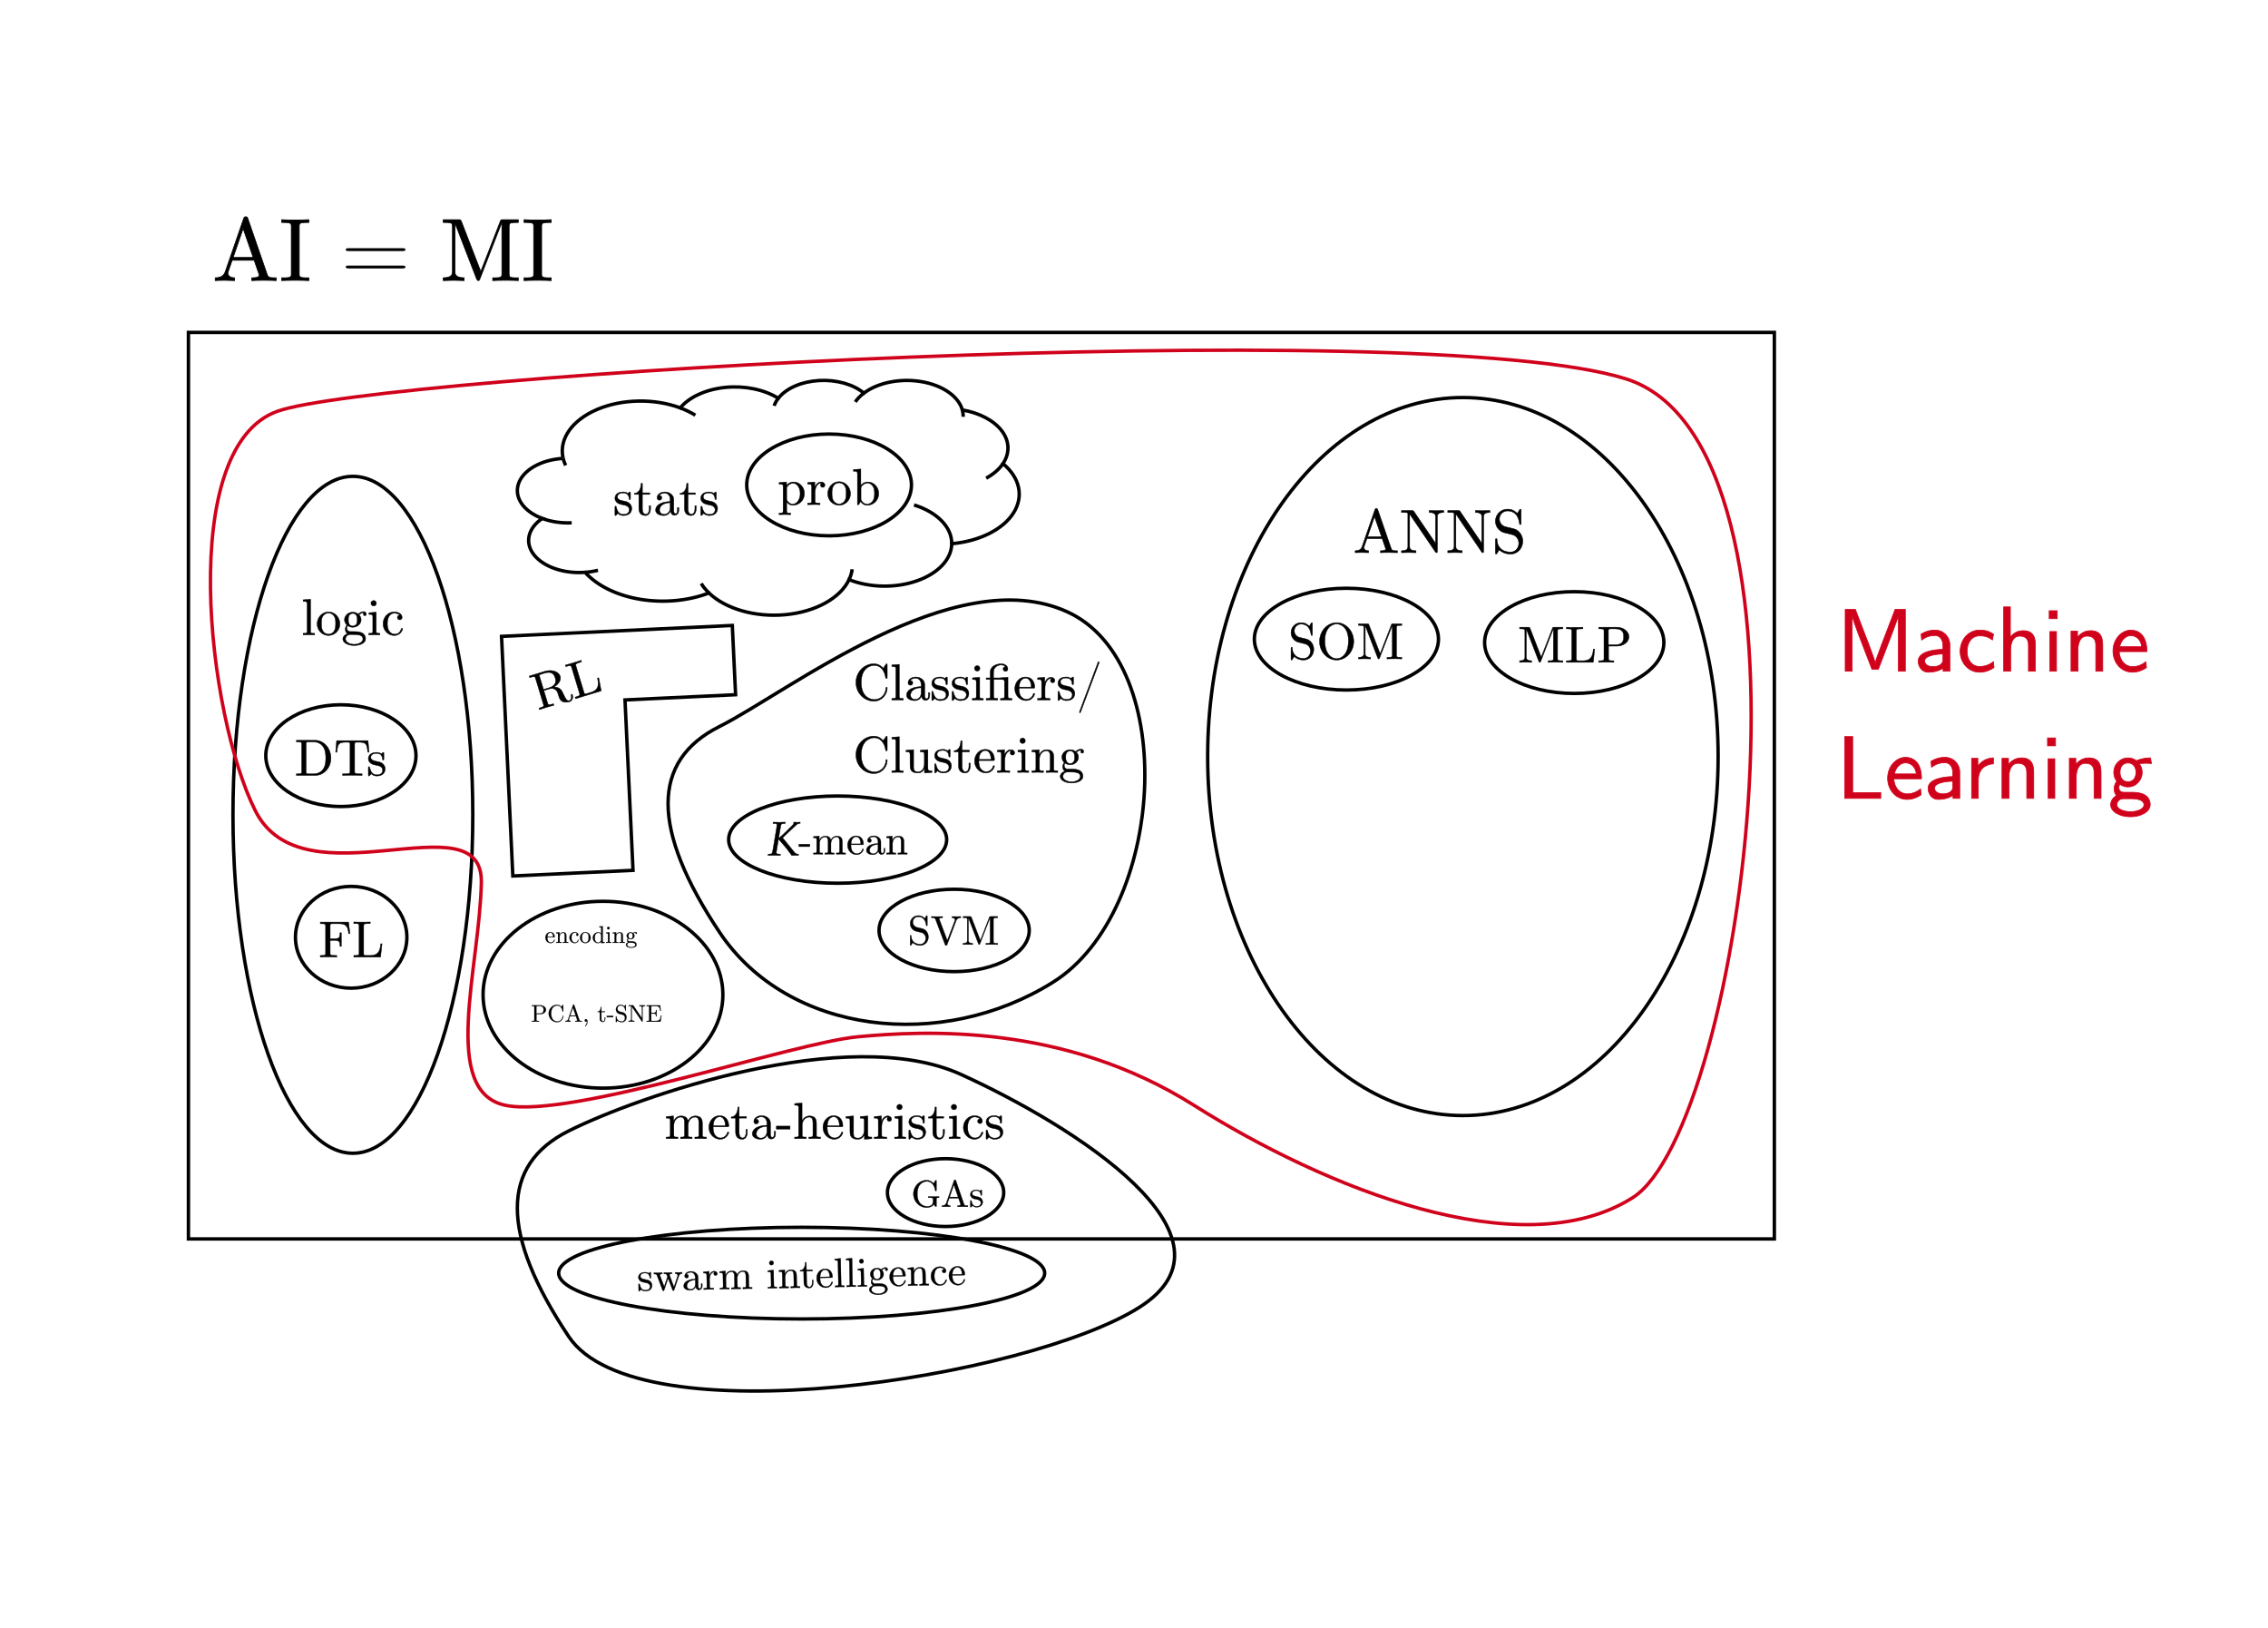 ﻿<svg xmlns="http://www.w3.org/2000/svg" xmlns:xlink="http://www.w3.org/1999/xlink" x="0" y="0" width="662" height="475" style="
        width:662px;
        height:475px;
        background: transparent;
        fill: none;
">
        
        
        <svg xmlns="http://www.w3.org/2000/svg" class="role-diagram-draw-area"><g class="shapes-region" style="stroke: black; fill: none;"><g class="composite-shape"><path class="real" d=" M55,97 L517.91,97 L517.91,361.52 L55,361.52 Z" style="stroke-width: 1; stroke: rgb(0, 0, 0); fill: none; fill-opacity: 1;"/></g><g class="composite-shape"><path class="real" d=" M164.33,133.56 C163.15,128.03 167.02,122.57 174.31,119.47 C181.59,116.38 191,116.21 198.55,119.02 C201.23,115.81 206.13,113.59 211.76,113.04 C217.4,112.49 223.11,113.67 227.18,116.22 C229.45,113.31 233.93,111.35 239.01,111.04 C244.09,110.74 249.06,112.12 252.16,114.71 C256.28,111.62 262.83,110.32 268.98,111.37 C275.12,112.42 279.77,115.63 280.9,119.62 C285.94,120.5 290.14,122.72 292.42,125.73 C294.69,128.73 294.81,132.22 292.75,135.29 C297.72,139.41 298.88,144.9 295.8,149.71 C292.73,154.52 285.87,157.93 277.8,158.66 C277.74,163.18 273.86,167.32 267.64,169.49 C261.43,171.67 253.85,171.53 247.83,169.14 C245.27,174.55 238.06,178.53 229.31,179.36 C220.57,180.19 211.85,177.73 206.94,173.03 C200.91,175.34 193.69,176.01 186.88,174.88 C180.08,173.75 174.28,170.91 170.78,167.01 C164.63,167.47 158.67,165.44 155.88,161.92 C153.09,158.41 154.05,154.16 158.28,151.28 C152.79,149.22 149.99,145.14 151.34,141.15 C152.68,137.17 157.88,134.19 164.21,133.77" style="stroke-width: 1; stroke: rgb(0, 0, 0); fill: none; fill-opacity: 1;"/><path class="real" d=" M158.28,151.28 C160.87,152.26 163.87,152.7 166.86,152.55 M170.78,167.01 C172.07,166.92 173.33,166.71 174.54,166.41 M206.94,173.03 C206.03,172.16 205.27,171.24 204.68,170.27 M247.83,169.14 C248.3,168.16 248.61,167.14 248.74,166.11 M277.8,158.66 C277.86,153.86 273.58,149.45 266.79,147.35 M292.75,135.29 C291.65,136.92 289.97,138.38 287.85,139.53 M280.9,119.62 C281.08,120.28 281.17,120.95 281.15,121.62 M252.16,114.71 C251.13,115.48 250.29,116.34 249.65,117.27 M227.18,116.22 C226.63,116.92 226.22,117.66 225.96,118.42 M198.55,119.02 C200.15,119.62 201.63,120.34 202.96,121.16 M164.33,133.56 C164.49,134.32 164.75,135.07 165.1,135.81" style="stroke-width: 1; stroke: rgb(0, 0, 0); fill: none; fill-opacity: 1;"/></g><g class="composite-shape"><path class="real" d=" M68,237.76 C68,183.22 83.67,139 103,139 C122.33,139 138,183.22 138,237.76 C138,292.3 122.33,336.52 103,336.52 C83.67,336.52 68,292.3 68,237.76 Z" style="stroke-width: 1; stroke: rgb(0, 0, 0); fill: none; fill-opacity: 1;"/></g><g class="composite-shape"><path class="real" d=" M213.75,182.51 L214.71,202.72 L182.43,204.24 L184.77,253.96 L149.69,255.61 L146.39,185.69 Z" style="stroke-width: 1; stroke: rgb(0, 0, 0); fill: none; fill-opacity: 1;"/></g><g class="shape"><path class="real" d=" M210,212 C230,202 278.5,163.52 311.5,178.52 C344.5,193.52 340,266.04 307.5,286.52 C275,307 230,302 210,272 C190,242 190,222 210,212 Z" style="stroke: rgb(0, 0, 0); stroke-width: 1; fill: none; fill-opacity: 1;"/></g><g class="shape"><path class="real" d=" M166,330 C186,320 247.5,298.52 280.5,313.52 C313.5,328.52 365,361.04 332.5,381.52 C300,402 186,420 166,390 C146,360 146,340 166,330 Z" style="stroke: rgb(0, 0, 0); stroke-width: 1; fill: none; fill-opacity: 1;"/></g><g class="composite-shape"><path class="real" d=" M141,290.26 C141,275.2 156.67,263 176,263 C195.33,263 211,275.2 211,290.26 C211,305.32 195.33,317.52 176,317.52 C156.67,317.52 141,305.32 141,290.26 Z" style="stroke-width: 1; stroke: rgb(0, 0, 0); fill: none; fill-opacity: 1;"/></g><g class="composite-shape"><path class="real" d=" M352.5,220.76 C352.5,162.9 385.85,116 427,116 C468.15,116 501.5,162.9 501.5,220.76 C501.5,278.62 468.15,325.52 427,325.52 C385.85,325.52 352.5,278.62 352.5,220.76 Z" style="stroke-width: 1; stroke: rgb(0, 0, 0); fill: none; fill-opacity: 1;"/></g><g class="shape"><path class="real" d=" M81,120 C110.5,109.52 413.5,91.52 474.5,110.52 C535.5,129.52 509,329.04 476.5,349.52 C444,370 386.5,346.52 348.5,322.52 C310.5,298.52 269.71,300.75 250.5,302.52 C231.29,304.29 166.5,326.52 147.5,322.52 C128.5,318.52 140,282.46 140.5,257.52 C141,232.58 88.5,264.52 74.5,236.52 C60.5,208.52 51.5,130.48 81,120 Z" style="stroke: rgb(208, 2, 27); stroke-width: 1; fill: none; fill-opacity: 1; stroke-opacity: 1;"/></g><g/></g><g/><g><g><ellipse cx="242" cy="141.5" rx="24.042" ry="14.849" style="stroke: rgb(0, 0, 0); stroke-width: 1; fill: none; fill-opacity: 1;"/></g><g><ellipse cx="99.5" cy="220.5" rx="21.92" ry="14.849" style="stroke: rgb(0, 0, 0); stroke-width: 1; fill: none; fill-opacity: 1;"/></g><g><ellipse cx="102.5" cy="273.5" rx="16.263" ry="14.849" style="stroke: rgb(0, 0, 0); stroke-width: 1; fill: none; fill-opacity: 1;"/></g><g><ellipse cx="244.5" cy="245" rx="31.82" ry="12.728" style="stroke: rgb(0, 0, 0); stroke-width: 1; fill: none; fill-opacity: 1;"/></g><g><ellipse cx="278.5" cy="271.5" rx="21.92" ry="12.021" style="stroke: rgb(0, 0, 0); stroke-width: 1; fill: none; fill-opacity: 1;"/></g><g><ellipse cx="276" cy="348" rx="16.971" ry="9.899" style="stroke: rgb(0, 0, 0); stroke-width: 1; fill: none; fill-opacity: 1;"/></g><g><ellipse cx="234" cy="371.5" rx="70.928" ry="13.376" style="stroke: rgb(0, 0, 0); stroke-width: 1; fill: none; fill-opacity: 1;"/></g><g><ellipse cx="393" cy="186.5" rx="26.87" ry="14.849" style="stroke: rgb(0, 0, 0); stroke-width: 1; fill: none; fill-opacity: 1;"/></g><g><ellipse cx="459.5" cy="187.5" rx="26.163" ry="14.849" style="stroke: rgb(0, 0, 0); stroke-width: 1; fill: none; fill-opacity: 1;"/></g></g><g/></svg>
        <svg xmlns="http://www.w3.org/2000/svg" xmlns:xlink="http://www.w3.org/1999/xlink" width="660" height="473" style="width:660px;height:473px;font-family:Asana-Math, Asana;background:transparent;"><g><g><g><g transform="matrix(1,0,0,1,61.995,81.87)"><path transform="matrix(0.026,0,0,-0.026,0,0)" d="M32 0C55 1 98 3 134 3C165 3 217 1 249 0L249 31C199 31 174 56 174 82C174 85 175 95 176 97L222 228L469 228L522 75C523 71 525 65 525 61C525 31 469 31 442 31L442 0C478 3 548 3 586 3C629 3 675 2 717 0L717 31L699 31C639 31 625 38 614 71L398 696C393 709 391 716 375 716C359 716 356 710 351 696L144 98C126 47 86 32 32 31ZM233 259L345 584L458 259ZM778 0C813 3 892 3 930 3C969 3 1048 3 1083 0L1083 31L1057 31C978 31 975 42 975 78L975 605C975 641 978 652 1057 652L1083 652L1083 683C1048 680 969 680 931 680C892 680 813 680 778 683L778 652L804 652C883 652 886 641 886 605L886 78C886 42 883 31 804 31L778 31ZM1501 152C1501 142 1516 141 1528 141L2136 141C2147 141 2163 142 2163 153C2163 165 2147 164 2134 164L1521 164C1511 164 1502 164 1501 152ZM1501 347C1501 337 1513 336 1521 336L2138 336C2149 336 2163 336 2163 347C2163 360 2146 359 2133 359L1522 359C1504 359 1501 352 1501 347ZM2592 0C2627 1 2676 3 2709 3C2742 3 2791 1 2826 0L2826 31C2723 31 2723 78 2723 105L2723 644L2724 644L2965 22C2970 9 2975 0 2985 0C2996 0 2999 8 3003 19L3249 652L3250 652L3250 78C3250 42 3248 31 3171 31L3147 31L3147 0C3184 3 3252 3 3291 3C3330 3 3397 3 3434 0L3434 31L3410 31C3333 31 3331 42 3331 78L3331 605C3331 641 3333 652 3410 652L3434 652L3434 683L3265 683C3239 683 3239 682 3232 664L3013 101L2796 661C2787 683 2784 683 2761 683L2592 683L2592 652L2616 652C2693 652 2695 641 2695 605L2695 105C2695 78 2695 31 2592 31ZM3499 0C3534 3 3613 3 3651 3C3690 3 3769 3 3804 0L3804 31L3778 31C3699 31 3696 42 3696 78L3696 605C3696 641 3699 652 3778 652L3804 652L3804 683C3769 680 3690 680 3652 680C3613 680 3534 680 3499 683L3499 652L3525 652C3604 652 3607 641 3607 605L3607 78C3607 42 3604 31 3525 31L3499 31Z" stroke="rgb(0,0,0)" stroke-opacity="1" stroke-width="8" fill="rgb(0,0,0)" fill-opacity="1"></path></g></g></g></g><g><g><g><g transform="matrix(1,0,0,1,159,275.13)"><path transform="matrix(0.007,0,0,-0.007,0,0)" d="M28 220C28 86 133 -11 248 -11C370 -11 415 100 415 119C415 129 407 131 402 131C393 131 391 125 389 117C354 14 264 14 254 14C204 14 164 44 141 81C111 129 111 195 111 231L390 231C412 231 415 231 415 252C415 351 361 448 236 448C120 448 28 345 28 220ZM112 252C118 401 202 426 236 426C339 426 349 291 349 252ZM476 0C511 1 562 3 589 3C615 3 667 1 701 0L701 31C634 31 623 31 623 76L623 260C623 364 694 420 758 420C821 420 832 366 832 309L832 76C832 31 821 31 754 31L754 0C789 1 840 3 867 3C893 3 945 1 979 0L979 31C927 31 902 31 901 61L901 252C901 338 901 369 870 405C856 422 823 442 765 442C692 442 645 399 617 337L617 442L476 431L476 400C546 400 554 393 554 344L554 76C554 31 543 31 476 31ZM1033 216C1033 88 1132 -11 1248 -11C1382 -11 1414 109 1414 119C1414 129 1404 129 1401 129C1392 129 1390 125 1388 119C1359 26 1294 14 1257 14C1204 14 1116 57 1116 218C1116 381 1198 423 1251 423C1260 423 1323 422 1358 386C1317 383 1311 353 1311 340C1311 314 1329 294 1357 294C1383 294 1403 311 1403 341C1403 409 1327 448 1250 448C1125 448 1033 340 1033 216ZM1471 214C1471 85 1575 -11 1692 -11C1813 -11 1914 87 1914 214C1914 342 1814 448 1693 448C1568 448 1471 339 1471 214ZM1554 222C1554 261 1554 315 1578 359C1605 405 1652 426 1692 426C1736 426 1779 404 1805 361C1831 318 1831 260 1831 222C1831 186 1831 132 1809 88C1787 43 1743 14 1693 14C1650 14 1606 35 1579 81C1554 125 1554 186 1554 222ZM2005 215C2005 88 2103 -11 2217 -11C2281 -11 2326 23 2351 55L2351 -11L2498 0L2498 31C2428 31 2420 38 2420 87L2420 694L2276 683L2276 652C2346 652 2354 645 2354 596L2354 380C2325 416 2282 442 2228 442C2110 442 2005 344 2005 215ZM2088 214C2088 251 2090 311 2119 356C2140 387 2178 420 2232 420C2267 420 2309 405 2340 360C2351 343 2351 341 2351 323L2351 118C2351 100 2351 98 2340 81C2310 33 2265 11 2222 11C2177 11 2141 37 2117 75C2091 116 2088 173 2088 214ZM2601 616C2601 589 2623 563 2654 563C2682 563 2707 584 2707 616C2707 648 2682 669 2654 669C2623 669 2601 642 2601 616ZM2559 0C2591 1 2645 3 2669 3C2704 3 2739 1 2773 0L2773 31C2707 31 2703 36 2703 75L2703 442L2563 431L2563 400C2628 400 2637 394 2637 345L2637 76C2637 31 2626 31 2559 31ZM2835 0C2870 1 2921 3 2948 3C2974 3 3026 1 3060 0L3060 31C2993 31 2982 31 2982 76L2982 260C2982 364 3053 420 3117 420C3180 420 3191 366 3191 309L3191 76C3191 31 3180 31 3113 31L3113 0C3148 1 3199 3 3226 3C3252 3 3304 1 3338 0L3338 31C3286 31 3261 31 3260 61L3260 252C3260 338 3260 369 3229 405C3215 422 3182 442 3124 442C3051 442 3004 399 2976 337L2976 442L2835 431L2835 400C2905 400 2913 393 2913 344L2913 76C2913 31 2902 31 2835 31ZM3386 -79C3386 -151 3485 -206 3607 -206C3725 -206 3829 -155 3829 -77C3829 -42 3815 9 3764 37C3711 65 3653 65 3592 65C3567 65 3524 65 3517 66C3485 70 3464 101 3464 133C3464 137 3464 160 3481 180C3520 152 3561 149 3580 149C3673 149 3742 218 3742 295C3742 332 3726 369 3701 392C3737 426 3773 431 3791 431C3793 431 3798 431 3801 430C3790 426 3785 415 3785 403C3785 386 3798 374 3814 374C3824 374 3843 381 3843 404C3843 421 3831 453 3792 453C3772 453 3728 447 3686 406C3644 439 3602 442 3580 442C3487 442 3418 373 3418 296C3418 252 3440 214 3465 193C3452 178 3434 145 3434 110C3434 79 3447 41 3478 21C3418 4 3386 -39 3386 -79ZM3438 -79C3438 -33 3476 4 3520 7L3579 7C3665 7 3777 7 3777 -79C3777 -133 3706 -183 3608 -183C3507 -183 3438 -132 3438 -79ZM3493 295C3493 322 3494 354 3509 379C3517 391 3540 419 3580 419C3667 419 3667 319 3667 296C3667 269 3666 237 3651 212C3643 200 3620 172 3580 172C3493 172 3493 272 3493 295Z" stroke="rgb(0,0,0)" stroke-opacity="1" stroke-width="8" fill="rgb(0,0,0)" fill-opacity="1"></path></g></g></g></g><g><g><g><g transform="matrix(1,0,0,1,179,150.27)"><path transform="matrix(0.015,0,0,-0.015,0,0)" d="M33 13C33 -4 33 -11 44 -11C49 -11 50 -10 69 9C71 11 71 13 89 32C133 -10 178 -11 199 -11C314 -11 360 56 360 128C360 181 330 211 318 223C285 255 246 263 204 271C148 282 81 295 81 353C81 388 107 429 193 429C303 429 308 339 310 308C311 299 320 299 322 299C335 299 335 304 335 323L335 424C335 441 335 448 324 448C319 448 317 448 304 436C301 432 291 423 287 420C249 448 208 448 193 448C71 448 33 381 33 325C33 290 49 262 76 240C108 214 136 208 208 194C230 190 312 174 312 102C312 51 277 11 199 11C115 11 79 68 60 153C57 166 56 170 46 170C33 170 33 163 33 145ZM413 400L498 400L498 124C498 1 591 -11 627 -11C698 -11 726 60 726 124L726 181L701 181L701 126C701 52 671 14 634 14C567 14 567 105 567 122L567 400L710 400L710 431L567 431L567 615L542 615C541 533 511 426 413 422ZM824 95C824 14 921 -11 984 -11C1050 -11 1096 29 1115 76C1119 36 1146 -6 1193 -6C1214 -6 1275 8 1275 89L1275 145L1250 145L1250 89C1250 31 1225 25 1214 25C1181 25 1177 70 1177 75L1177 275C1177 317 1177 356 1141 393C1102 432 1052 448 1004 448C922 448 853 401 853 335C853 305 873 288 899 288C927 288 945 308 945 334C945 346 940 379 894 380C921 415 970 426 1002 426C1051 426 1108 387 1108 298L1108 261C1057 258 987 255 924 225C849 191 824 139 824 95ZM901 96C901 151 943 234 1108 240L1108 140C1108 45 1036 11 991 11C942 11 901 46 901 96ZM1301 400L1386 400L1386 124C1386 1 1479 -11 1515 -11C1586 -11 1614 60 1614 124L1614 181L1589 181L1589 126C1589 52 1559 14 1522 14C1455 14 1455 105 1455 122L1455 400L1598 400L1598 431L1455 431L1455 615L1430 615C1429 533 1399 426 1301 422ZM1703 13C1703 -4 1703 -11 1714 -11C1719 -11 1720 -10 1739 9C1741 11 1741 13 1759 32C1803 -10 1848 -11 1869 -11C1984 -11 2030 56 2030 128C2030 181 2000 211 1988 223C1955 255 1916 263 1874 271C1818 282 1751 295 1751 353C1751 388 1777 429 1863 429C1973 429 1978 339 1980 308C1981 299 1990 299 1992 299C2005 299 2005 304 2005 323L2005 424C2005 441 2005 448 1994 448C1989 448 1987 448 1974 436C1971 432 1961 423 1957 420C1919 448 1878 448 1863 448C1741 448 1703 381 1703 325C1703 290 1719 262 1746 240C1778 214 1806 208 1878 194C1900 190 1982 174 1982 102C1982 51 1947 11 1869 11C1785 11 1749 68 1730 153C1727 166 1726 170 1716 170C1703 170 1703 163 1703 145Z" stroke="rgb(0,0,0)" stroke-opacity="1" stroke-width="8" fill="rgb(0,0,0)" fill-opacity="1"></path></g></g></g></g><g><g><g><g transform="matrix(1,0,0,1,226.995,147.27)"><path transform="matrix(0.015,0,0,-0.015,0,0)" d="M28 -163L28 -194C62 -193 114 -191 140 -191C167 -191 218 -193 253 -194L253 -163C186 -163 175 -163 175 -118L175 50L175 59C180 43 222 -11 298 -11C417 -11 521 87 521 216C521 343 424 442 312 442C234 442 192 398 172 376L172 442L28 431L28 400C99 400 106 394 106 350L106 -118C106 -163 95 -163 28 -163ZM175 114L175 337C204 388 253 417 304 417C377 417 438 329 438 216C438 95 368 11 294 11C254 11 216 31 189 72C175 93 175 94 175 114ZM583 0C622 1 669 3 697 3C737 3 784 3 824 0L824 31L803 31C729 31 727 42 727 78L727 232C727 331 769 420 845 420C852 420 854 420 856 419C853 418 833 406 833 380C833 352 854 337 876 337C894 337 919 349 919 381C919 413 888 442 845 442C772 442 736 375 722 332L722 442L583 431L583 400C653 400 661 393 661 344L661 76C661 31 650 31 583 31ZM974 214C974 85 1078 -11 1195 -11C1316 -11 1417 87 1417 214C1417 342 1317 448 1196 448C1071 448 974 339 974 214ZM1057 222C1057 261 1057 315 1081 359C1108 405 1155 426 1195 426C1239 426 1282 404 1308 361C1334 318 1334 260 1334 222C1334 186 1334 132 1312 88C1290 43 1246 14 1196 14C1153 14 1109 35 1082 81C1057 125 1057 186 1057 222ZM1474 652C1544 652 1552 645 1552 596L1552 0L1577 0C1578 1 1586 15 1613 62C1628 39 1670 -11 1744 -11C1863 -11 1967 87 1967 216C1967 343 1869 442 1755 442C1677 442 1634 395 1618 377L1618 694L1474 683ZM1621 114L1621 320C1621 339 1621 340 1632 356C1671 412 1726 420 1750 420C1795 420 1831 394 1855 356C1881 315 1884 258 1884 217C1884 180 1882 120 1853 75C1832 44 1794 11 1740 11C1695 11 1659 35 1635 72C1621 93 1621 96 1621 114Z" stroke="rgb(0,0,0)" stroke-opacity="1" stroke-width="8" fill="rgb(0,0,0)" fill-opacity="1"></path></g></g></g></g><g><g><g><g transform="matrix(1,0,0,1,87.995,185.27)"><path transform="matrix(0.015,0,0,-0.015,0,0)" d="M33 0C66 1 119 3 144 3C169 3 218 1 255 0L255 31C188 31 177 31 177 76L177 694L33 683L33 652C103 652 111 645 111 596L111 76C111 31 100 31 33 31ZM305 214C305 85 409 -11 526 -11C647 -11 748 87 748 214C748 342 648 448 527 448C402 448 305 339 305 214ZM388 222C388 261 388 315 412 359C439 405 486 426 526 426C570 426 613 404 639 361C665 318 665 260 665 222C665 186 665 132 643 88C621 43 577 14 527 14C484 14 440 35 413 81C388 125 388 186 388 222ZM805 -79C805 -151 904 -206 1026 -206C1144 -206 1248 -155 1248 -77C1248 -42 1234 9 1183 37C1130 65 1072 65 1011 65C986 65 943 65 936 66C904 70 883 101 883 133C883 137 883 160 900 180C939 152 980 149 999 149C1092 149 1161 218 1161 295C1161 332 1145 369 1120 392C1156 426 1192 431 1210 431C1212 431 1217 431 1220 430C1209 426 1204 415 1204 403C1204 386 1217 374 1233 374C1243 374 1262 381 1262 404C1262 421 1250 453 1211 453C1191 453 1147 447 1105 406C1063 439 1021 442 999 442C906 442 837 373 837 296C837 252 859 214 884 193C871 178 853 145 853 110C853 79 866 41 897 21C837 4 805 -39 805 -79ZM857 -79C857 -33 895 4 939 7L998 7C1084 7 1196 7 1196 -79C1196 -133 1125 -183 1027 -183C926 -183 857 -132 857 -79ZM912 295C912 322 913 354 928 379C936 391 959 419 999 419C1086 419 1086 319 1086 296C1086 269 1085 237 1070 212C1062 200 1039 172 999 172C912 172 912 272 912 295ZM1352 616C1352 589 1374 563 1405 563C1433 563 1458 584 1458 616C1458 648 1433 669 1405 669C1374 669 1352 642 1352 616ZM1310 0C1342 1 1396 3 1420 3C1455 3 1490 1 1524 0L1524 31C1458 31 1454 36 1454 75L1454 442L1314 431L1314 400C1379 400 1388 394 1388 345L1388 76C1388 31 1377 31 1310 31ZM1588 216C1588 88 1687 -11 1803 -11C1937 -11 1969 109 1969 119C1969 129 1959 129 1956 129C1947 129 1945 125 1943 119C1914 26 1849 14 1812 14C1759 14 1671 57 1671 218C1671 381 1753 423 1806 423C1815 423 1878 422 1913 386C1872 383 1866 353 1866 340C1866 314 1884 294 1912 294C1938 294 1958 311 1958 341C1958 409 1882 448 1805 448C1680 448 1588 340 1588 216Z" stroke="rgb(0,0,0)" stroke-opacity="1" stroke-width="8" fill="rgb(0,0,0)" fill-opacity="1"></path></g></g></g></g><g><g><g><g transform="matrix(1,0,0,1,85.99,226.27)"><path transform="matrix(0.015,0,0,-0.015,0,0)" d="M35 0L401 0C569 0 707 148 707 336C707 526 572 683 401 683L35 683L35 652L59 652C136 652 138 641 138 605L138 78C138 42 136 31 59 31L35 31ZM224 71L224 612C224 645 226 652 273 652L373 652C435 652 504 630 555 559C598 500 607 414 607 336C607 225 588 165 552 116C532 89 475 31 374 31L273 31C226 31 224 38 224 71ZM799 452L824 452C838 613 853 646 1004 646C1022 646 1048 646 1058 644C1079 640 1079 629 1079 606L1079 79C1079 45 1079 31 974 31L934 31L934 0C975 3 1077 3 1123 3C1169 3 1272 3 1313 0L1313 31L1273 31C1168 31 1168 45 1168 79L1168 606C1168 626 1168 640 1186 644C1197 646 1224 646 1243 646C1394 646 1409 613 1423 452L1448 452L1429 677L818 677ZM1435 13C1435 -4 1435 -11 1446 -11C1451 -11 1452 -10 1471 9C1473 11 1473 13 1491 32C1535 -10 1580 -11 1601 -11C1716 -11 1762 56 1762 128C1762 181 1732 211 1720 223C1687 255 1648 263 1606 271C1550 282 1483 295 1483 353C1483 388 1509 429 1595 429C1705 429 1710 339 1712 308C1713 299 1722 299 1724 299C1737 299 1737 304 1737 323L1737 424C1737 441 1737 448 1726 448C1721 448 1719 448 1706 436C1703 432 1693 423 1689 420C1651 448 1610 448 1595 448C1473 448 1435 381 1435 325C1435 290 1451 262 1478 240C1510 214 1538 208 1610 194C1632 190 1714 174 1714 102C1714 51 1679 11 1601 11C1517 11 1481 68 1462 153C1459 166 1458 170 1448 170C1435 170 1435 163 1435 145Z" stroke="rgb(0,0,0)" stroke-opacity="1" stroke-width="8" fill="rgb(0,0,0)" fill-opacity="1"></path></g></g></g></g><g><g><g><g transform="matrix(1,0,0,1,92.995,279.27)"><path transform="matrix(0.015,0,0,-0.015,0,0)" d="M33 0C68 3 146 3 185 3C226 3 317 3 353 0L353 31L320 31C225 31 225 44 225 79L225 325L311 325C407 325 417 293 417 208L442 208L442 473L417 473C417 389 407 356 311 356L225 356L225 609C225 642 227 649 274 649L394 649C544 649 569 593 585 455L610 455L582 680L33 680L33 649L57 649C134 649 136 638 136 602L136 78C136 42 134 31 57 31L33 31ZM685 0L1206 0L1234 258L1209 258C1198 156 1184 31 1008 31L926 31C879 31 877 38 877 71L877 604C877 638 877 652 972 652L1005 652L1005 683C969 680 878 680 837 680C798 680 720 680 685 683L685 652L709 652C786 652 788 641 788 605L788 78C788 42 786 31 709 31L685 31Z" stroke="rgb(0,0,0)" stroke-opacity="1" stroke-width="8" fill="rgb(0,0,0)" fill-opacity="1"></path></g></g></g></g><g transform="matrix(0.957,-0.291,0.291,0.957,-50.718,56.719)"><g><g><g transform="matrix(1,0,0,1,154.875,204.37)"><path transform="matrix(0.015,0,0,-0.015,0,0)" d="M35 0C71 3 142 3 181 3C220 3 291 3 327 0L327 31L303 31C226 31 224 42 224 78L224 331L339 331C355 331 397 331 432 297C470 261 470 230 470 163C470 98 470 58 511 20C552 -16 607 -22 637 -22C715 -22 732 60 732 88C732 94 732 105 719 105C708 105 708 96 707 89C701 18 666 0 641 0C592 0 584 51 570 144L557 224C539 288 490 321 435 340C532 364 610 425 610 503C610 599 496 683 349 683L35 683L35 652L59 652C136 652 138 641 138 605L138 78C138 42 136 31 59 31L35 31ZM224 353L224 612C224 635 224 647 246 650C256 652 285 652 305 652C395 652 507 648 507 503C507 434 483 353 335 353ZM769 0L1290 0L1318 258L1293 258C1282 156 1268 31 1092 31L1010 31C963 31 961 38 961 71L961 604C961 638 961 652 1056 652L1089 652L1089 683C1053 680 962 680 921 680C882 680 804 680 769 683L769 652L793 652C870 652 872 641 872 605L872 78C872 42 870 31 793 31L769 31Z" stroke="rgb(0,0,0)" stroke-opacity="1" stroke-width="8" fill="rgb(0,0,0)" fill-opacity="1"></path></g></g></g></g><g><g><g><g transform="matrix(1,0,0,1,249,204.27)"><path transform="matrix(0.015,0,0,-0.015,0,0)" d="M56 342C56 135 218 -22 404 -22C567 -22 665 117 665 233C665 243 665 250 652 250C641 250 641 244 640 234C632 91 525 9 416 9C355 9 159 43 159 341C159 640 354 674 415 674C524 674 613 583 633 437C635 423 635 420 649 420C665 420 665 423 665 444L665 681C665 698 665 705 654 705C650 705 646 705 638 693L588 619C551 655 500 705 404 705C217 705 56 546 56 342ZM755 0C788 1 841 3 866 3C891 3 940 1 977 0L977 31C910 31 899 31 899 76L899 694L755 683L755 652C825 652 833 645 833 596L833 76C833 31 822 31 755 31ZM1041 95C1041 14 1138 -11 1201 -11C1267 -11 1313 29 1332 76C1336 36 1363 -6 1410 -6C1431 -6 1492 8 1492 89L1492 145L1467 145L1467 89C1467 31 1442 25 1431 25C1398 25 1394 70 1394 75L1394 275C1394 317 1394 356 1358 393C1319 432 1269 448 1221 448C1139 448 1070 401 1070 335C1070 305 1090 288 1116 288C1144 288 1162 308 1162 334C1162 346 1157 379 1111 380C1138 415 1187 426 1219 426C1268 426 1325 387 1325 298L1325 261C1274 258 1204 255 1141 225C1066 191 1041 139 1041 95ZM1118 96C1118 151 1160 234 1325 240L1325 140C1325 45 1253 11 1208 11C1159 11 1118 46 1118 96ZM1532 13C1532 -4 1532 -11 1543 -11C1548 -11 1549 -10 1568 9C1570 11 1570 13 1588 32C1632 -10 1677 -11 1698 -11C1813 -11 1859 56 1859 128C1859 181 1829 211 1817 223C1784 255 1745 263 1703 271C1647 282 1580 295 1580 353C1580 388 1606 429 1692 429C1802 429 1807 339 1809 308C1810 299 1819 299 1821 299C1834 299 1834 304 1834 323L1834 424C1834 441 1834 448 1823 448C1818 448 1816 448 1803 436C1800 432 1790 423 1786 420C1748 448 1707 448 1692 448C1570 448 1532 381 1532 325C1532 290 1548 262 1575 240C1607 214 1635 208 1707 194C1729 190 1811 174 1811 102C1811 51 1776 11 1698 11C1614 11 1578 68 1559 153C1556 166 1555 170 1545 170C1532 170 1532 163 1532 145ZM1926 13C1926 -4 1926 -11 1937 -11C1942 -11 1943 -10 1962 9C1964 11 1964 13 1982 32C2026 -10 2071 -11 2092 -11C2207 -11 2253 56 2253 128C2253 181 2223 211 2211 223C2178 255 2139 263 2097 271C2041 282 1974 295 1974 353C1974 388 2000 429 2086 429C2196 429 2201 339 2203 308C2204 299 2213 299 2215 299C2228 299 2228 304 2228 323L2228 424C2228 441 2228 448 2217 448C2212 448 2210 448 2197 436C2194 432 2184 423 2180 420C2142 448 2101 448 2086 448C1964 448 1926 381 1926 325C1926 290 1942 262 1969 240C2001 214 2029 208 2101 194C2123 190 2205 174 2205 102C2205 51 2170 11 2092 11C2008 11 1972 68 1953 153C1950 166 1949 170 1939 170C1926 170 1926 163 1926 145ZM2362 616C2362 589 2384 563 2415 563C2443 563 2468 584 2468 616C2468 648 2443 669 2415 669C2384 669 2362 642 2362 616ZM2320 0C2352 1 2406 3 2430 3C2465 3 2500 1 2534 0L2534 31C2468 31 2464 36 2464 75L2464 442L2324 431L2324 400C2389 400 2398 394 2398 345L2398 76C2398 31 2387 31 2320 31ZM2591 0C2645 3 2677 3 2699 3C2737 3 2776 2 2814 0L2814 31L2806 31C2740 31 2736 39 2736 77L2736 400L2891 400C2942 400 2947 385 2947 336C2947 327 2946 318 2946 309L2946 75C2946 39 2938 31 2879 31L2869 31L2869 0C2923 3 2955 3 2977 3C3015 3 3053 2 3091 0L3091 31L3081 31C3030 31 3014 36 3014 72L3014 443L2869 432L2869 430L2733 430L2733 541C2733 648 2825 682 2881 682C2933 682 2961 656 2968 650C2940 649 2920 631 2920 604C2920 577 2942 558 2966 558C2990 558 3012 575 3012 606C3012 659 2959 705 2883 705C2790 705 2669 657 2669 542L2669 430L2591 430L2591 400L2669 400L2669 77C2669 39 2664 31 2599 31L2591 31ZM3147 220C3147 86 3252 -11 3367 -11C3489 -11 3534 100 3534 119C3534 129 3526 131 3521 131C3512 131 3510 125 3508 117C3473 14 3383 14 3373 14C3323 14 3283 44 3260 81C3230 129 3230 195 3230 231L3509 231C3531 231 3534 231 3534 252C3534 351 3480 448 3355 448C3239 448 3147 345 3147 220ZM3231 252C3237 401 3321 426 3355 426C3458 426 3468 291 3468 252ZM3591 0C3630 1 3677 3 3705 3C3745 3 3792 3 3832 0L3832 31L3811 31C3737 31 3735 42 3735 78L3735 232C3735 331 3777 420 3853 420C3860 420 3862 420 3864 419C3861 418 3841 406 3841 380C3841 352 3862 337 3884 337C3902 337 3927 349 3927 381C3927 413 3896 442 3853 442C3780 442 3744 375 3730 332L3730 442L3591 431L3591 400C3661 400 3669 393 3669 344L3669 76C3669 31 3658 31 3591 31ZM3987 13C3987 -4 3987 -11 3998 -11C4003 -11 4004 -10 4023 9C4025 11 4025 13 4043 32C4087 -10 4132 -11 4153 -11C4268 -11 4314 56 4314 128C4314 181 4284 211 4272 223C4239 255 4200 263 4158 271C4102 282 4035 295 4035 353C4035 388 4061 429 4147 429C4257 429 4262 339 4264 308C4265 299 4274 299 4276 299C4289 299 4289 304 4289 323L4289 424C4289 441 4289 448 4278 448C4273 448 4271 448 4258 436C4255 432 4245 423 4241 420C4203 448 4162 448 4147 448C4025 448 3987 381 3987 325C3987 290 4003 262 4030 240C4062 214 4090 208 4162 194C4184 190 4266 174 4266 102C4266 51 4231 11 4153 11C4069 11 4033 68 4014 153C4011 166 4010 170 4000 170C3987 170 3987 163 3987 145ZM4405 -236C4405 -242 4408 -248 4414 -248C4422 -248 4425 -243 4433 -221L4787 723C4788 727 4790 732 4790 736C4790 744 4784 748 4780 748C4769 748 4765 730 4762 723L4409 -220C4405 -231 4405 -233 4405 -236Z" stroke="rgb(0,0,0)" stroke-opacity="1" stroke-width="8" fill="rgb(0,0,0)" fill-opacity="1"></path></g></g></g><g><g><g transform="matrix(1,0,0,1,249,225.39)"><path transform="matrix(0.015,0,0,-0.015,0,0)" d="M56 342C56 135 218 -22 404 -22C567 -22 665 117 665 233C665 243 665 250 652 250C641 250 641 244 640 234C632 91 525 9 416 9C355 9 159 43 159 341C159 640 354 674 415 674C524 674 613 583 633 437C635 423 635 420 649 420C665 420 665 423 665 444L665 681C665 698 665 705 654 705C650 705 646 705 638 693L588 619C551 655 500 705 404 705C217 705 56 546 56 342ZM755 0C788 1 841 3 866 3C891 3 940 1 977 0L977 31C910 31 899 31 899 76L899 694L755 683L755 652C825 652 833 645 833 596L833 76C833 31 822 31 755 31ZM1031 400C1109 400 1109 397 1109 308L1109 158C1109 80 1109 -11 1261 -11C1317 -11 1361 17 1390 79L1390 -11L1534 0L1534 31C1464 31 1456 38 1456 87L1456 442L1309 431L1309 400C1379 400 1387 393 1387 344L1387 166C1387 79 1339 11 1266 11C1182 11 1178 58 1178 110L1178 442L1031 431ZM1587 13C1587 -4 1587 -11 1598 -11C1603 -11 1604 -10 1623 9C1625 11 1625 13 1643 32C1687 -10 1732 -11 1753 -11C1868 -11 1914 56 1914 128C1914 181 1884 211 1872 223C1839 255 1800 263 1758 271C1702 282 1635 295 1635 353C1635 388 1661 429 1747 429C1857 429 1862 339 1864 308C1865 299 1874 299 1876 299C1889 299 1889 304 1889 323L1889 424C1889 441 1889 448 1878 448C1873 448 1871 448 1858 436C1855 432 1845 423 1841 420C1803 448 1762 448 1747 448C1625 448 1587 381 1587 325C1587 290 1603 262 1630 240C1662 214 1690 208 1762 194C1784 190 1866 174 1866 102C1866 51 1831 11 1753 11C1669 11 1633 68 1614 153C1611 166 1610 170 1600 170C1587 170 1587 163 1587 145ZM1967 400L2052 400L2052 124C2052 1 2145 -11 2181 -11C2252 -11 2280 60 2280 124L2280 181L2255 181L2255 126C2255 52 2225 14 2188 14C2121 14 2121 105 2121 122L2121 400L2264 400L2264 431L2121 431L2121 615L2096 615C2095 533 2065 426 1967 422ZM2364 220C2364 86 2469 -11 2584 -11C2706 -11 2751 100 2751 119C2751 129 2743 131 2738 131C2729 131 2727 125 2725 117C2690 14 2600 14 2590 14C2540 14 2500 44 2477 81C2447 129 2447 195 2447 231L2726 231C2748 231 2751 231 2751 252C2751 351 2697 448 2572 448C2456 448 2364 345 2364 220ZM2448 252C2454 401 2538 426 2572 426C2675 426 2685 291 2685 252ZM2808 0C2847 1 2894 3 2922 3C2962 3 3009 3 3049 0L3049 31L3028 31C2954 31 2952 42 2952 78L2952 232C2952 331 2994 420 3070 420C3077 420 3079 420 3081 419C3078 418 3058 406 3058 380C3058 352 3079 337 3101 337C3119 337 3144 349 3144 381C3144 413 3113 442 3070 442C2997 442 2961 375 2947 332L2947 442L2808 431L2808 400C2878 400 2886 393 2886 344L2886 76C2886 31 2875 31 2808 31ZM3246 616C3246 589 3268 563 3299 563C3327 563 3352 584 3352 616C3352 648 3327 669 3299 669C3268 669 3246 642 3246 616ZM3204 0C3236 1 3290 3 3314 3C3349 3 3384 1 3418 0L3418 31C3352 31 3348 36 3348 75L3348 442L3208 431L3208 400C3273 400 3282 394 3282 345L3282 76C3282 31 3271 31 3204 31ZM3480 0C3515 1 3566 3 3593 3C3619 3 3671 1 3705 0L3705 31C3638 31 3627 31 3627 76L3627 260C3627 364 3698 420 3762 420C3825 420 3836 366 3836 309L3836 76C3836 31 3825 31 3758 31L3758 0C3793 1 3844 3 3871 3C3897 3 3949 1 3983 0L3983 31C3931 31 3906 31 3905 61L3905 252C3905 338 3905 369 3874 405C3860 422 3827 442 3769 442C3696 442 3649 399 3621 337L3621 442L3480 431L3480 400C3550 400 3558 393 3558 344L3558 76C3558 31 3547 31 3480 31ZM4031 -79C4031 -151 4130 -206 4252 -206C4370 -206 4474 -155 4474 -77C4474 -42 4460 9 4409 37C4356 65 4298 65 4237 65C4212 65 4169 65 4162 66C4130 70 4109 101 4109 133C4109 137 4109 160 4126 180C4165 152 4206 149 4225 149C4318 149 4387 218 4387 295C4387 332 4371 369 4346 392C4382 426 4418 431 4436 431C4438 431 4443 431 4446 430C4435 426 4430 415 4430 403C4430 386 4443 374 4459 374C4469 374 4488 381 4488 404C4488 421 4476 453 4437 453C4417 453 4373 447 4331 406C4289 439 4247 442 4225 442C4132 442 4063 373 4063 296C4063 252 4085 214 4110 193C4097 178 4079 145 4079 110C4079 79 4092 41 4123 21C4063 4 4031 -39 4031 -79ZM4083 -79C4083 -33 4121 4 4165 7L4224 7C4310 7 4422 7 4422 -79C4422 -133 4351 -183 4253 -183C4152 -183 4083 -132 4083 -79ZM4138 295C4138 322 4139 354 4154 379C4162 391 4185 419 4225 419C4312 419 4312 319 4312 296C4312 269 4311 237 4296 212C4288 200 4265 172 4225 172C4138 172 4138 272 4138 295Z" stroke="rgb(0,0,0)" stroke-opacity="1" stroke-width="8" fill="rgb(0,0,0)" fill-opacity="1"></path></g></g></g></g><g><g><g><g><g><g><g transform="matrix(1,0,0,1,224,249.59)"><path transform="matrix(0.014,0,0,-0.014,0,0)" d="M371 664L374 692L350 692L260 689C244 689 226 689 183 690L119 692L116 664L163 662C187 661 198 653 198 635C198 621 195 592 189 559L116 125C99 33 98 32 58 28L17 25L13 -3L55 -2C103 -1 126 0 145 0L242 -3L268 -3L271 25L222 28C195 30 186 37 186 57C186 63 187 74 188 78L231 340C381 169 404 140 509 -3L578 0C614 -1 620 -2 646 -3L646 27L626 27C603 27 583 39 562 65L316 367L608 640C624 655 645 665 662 665L683 665L683 692L660 691C639 690 623 689 615 689C605 689 589 690 568 691L548 692L548 663C548 655 538 642 510 614C466 569 297 403 233 353L278 613C285 651 292 658 329 661Z" stroke="rgb(0,0,0)" stroke-opacity="1" stroke-width="8" fill="rgb(0,0,0)" fill-opacity="1"></path></g></g></g></g></g><g><g transform="matrix(1,0,0,1,233.06,249.27)"><path transform="matrix(0.012,0,0,-0.012,0,0)" d="M10 186L276 186L276 245L10 245ZM365 0C400 1 451 3 478 3C504 3 556 1 590 0L590 31C523 31 512 31 512 76L512 260C512 364 583 420 647 420C710 420 721 366 721 309L721 76C721 31 710 31 643 31L643 0C678 1 729 3 756 3C782 3 834 1 868 0L868 31C801 31 790 31 790 76L790 260C790 364 861 420 925 420C988 420 999 366 999 309L999 76C999 31 988 31 921 31L921 0C956 1 1007 3 1034 3C1060 3 1112 1 1146 0L1146 31C1094 31 1069 31 1068 61L1068 252C1068 338 1068 369 1037 405C1023 422 990 442 932 442C848 442 804 382 787 344C773 431 699 442 654 442C581 442 534 399 506 337L506 442L365 431L365 400C435 400 443 393 443 344L443 76C443 31 432 31 365 31ZM1194 220C1194 86 1299 -11 1414 -11C1536 -11 1581 100 1581 119C1581 129 1573 131 1568 131C1559 131 1557 125 1555 117C1520 14 1430 14 1420 14C1370 14 1330 44 1307 81C1277 129 1277 195 1277 231L1556 231C1578 231 1581 231 1581 252C1581 351 1527 448 1402 448C1286 448 1194 345 1194 220ZM1278 252C1284 401 1368 426 1402 426C1505 426 1515 291 1515 252ZM1652 95C1652 14 1749 -11 1812 -11C1878 -11 1924 29 1943 76C1947 36 1974 -6 2021 -6C2042 -6 2103 8 2103 89L2103 145L2078 145L2078 89C2078 31 2053 25 2042 25C2009 25 2005 70 2005 75L2005 275C2005 317 2005 356 1969 393C1930 432 1880 448 1832 448C1750 448 1681 401 1681 335C1681 305 1701 288 1727 288C1755 288 1773 308 1773 334C1773 346 1768 379 1722 380C1749 415 1798 426 1830 426C1879 426 1936 387 1936 298L1936 261C1885 258 1815 255 1752 225C1677 191 1652 139 1652 95ZM1729 96C1729 151 1771 234 1936 240L1936 140C1936 45 1864 11 1819 11C1770 11 1729 46 1729 96ZM2142 0C2177 1 2228 3 2255 3C2281 3 2333 1 2367 0L2367 31C2300 31 2289 31 2289 76L2289 260C2289 364 2360 420 2424 420C2487 420 2498 366 2498 309L2498 76C2498 31 2487 31 2420 31L2420 0C2455 1 2506 3 2533 3C2559 3 2611 1 2645 0L2645 31C2593 31 2568 31 2567 61L2567 252C2567 338 2567 369 2536 405C2522 422 2489 442 2431 442C2358 442 2311 399 2283 337L2283 442L2142 431L2142 400C2212 400 2220 393 2220 344L2220 76C2220 31 2209 31 2142 31Z" stroke="rgb(0,0,0)" stroke-opacity="1" stroke-width="8" fill="rgb(0,0,0)" fill-opacity="1"></path></g></g></g></g><g><g><g><g transform="matrix(1,0,0,1,265,275.63)"><path transform="matrix(0.012,0,0,-0.012,0,0)" d="M56 2C56 -15 56 -22 67 -22C74 -22 75 -20 82 -9C82 -8 85 -5 118 48C149 14 213 -22 302 -22C419 -22 499 76 499 186C499 286 433 368 349 388L221 419C159 434 120 488 120 546C120 616 174 677 252 677C419 677 441 513 447 468C448 462 448 456 459 456C472 456 472 461 472 480L472 681C472 698 472 705 461 705C454 705 453 704 446 692L411 635C381 664 340 705 251 705C140 705 56 617 56 511C56 428 109 355 187 328C198 324 249 312 319 295C346 288 376 281 404 244C425 218 435 185 435 152C435 81 385 9 301 9C272 9 196 14 143 63C85 117 82 181 81 217C80 227 72 227 69 227C56 227 56 220 56 202ZM574 652C639 652 658 652 672 614L904 0C911 -19 916 -22 929 -22C946 -22 948 -17 953 -3L1176 585C1190 622 1217 651 1285 652L1285 683C1254 681 1214 680 1188 680C1158 680 1100 682 1074 683L1074 652C1126 651 1147 625 1147 602C1147 594 1144 588 1142 582L959 100L768 605C762 619 762 621 762 623C762 652 819 652 844 652L844 683C808 680 739 680 701 680C653 680 610 682 574 683ZM1342 0C1377 1 1426 3 1459 3C1492 3 1541 1 1576 0L1576 31C1473 31 1473 78 1473 105L1473 644L1474 644L1715 22C1720 9 1725 0 1735 0C1746 0 1749 8 1753 19L1999 652L2000 652L2000 78C2000 42 1998 31 1921 31L1897 31L1897 0C1934 3 2002 3 2041 3C2080 3 2147 3 2184 0L2184 31L2160 31C2083 31 2081 42 2081 78L2081 605C2081 641 2083 652 2160 652L2184 652L2184 683L2015 683C1989 683 1989 682 1982 664L1763 101L1546 661C1537 683 1534 683 1511 683L1342 683L1342 652L1366 652C1443 652 1445 641 1445 605L1445 105C1445 78 1445 31 1342 31Z" stroke="rgb(0,0,0)" stroke-opacity="1" stroke-width="8" fill="rgb(0,0,0)" fill-opacity="1"></path></g></g></g></g><g><g><g><g transform="matrix(1,0,0,1,193.995,332.27)"><path transform="matrix(0.015,0,0,-0.015,0,0)" d="M32 0C67 1 118 3 145 3C171 3 223 1 257 0L257 31C190 31 179 31 179 76L179 260C179 364 250 420 314 420C377 420 388 366 388 309L388 76C388 31 377 31 310 31L310 0C345 1 396 3 423 3C449 3 501 1 535 0L535 31C468 31 457 31 457 76L457 260C457 364 528 420 592 420C655 420 666 366 666 309L666 76C666 31 655 31 588 31L588 0C623 1 674 3 701 3C727 3 779 1 813 0L813 31C761 31 736 31 735 61L735 252C735 338 735 369 704 405C690 422 657 442 599 442C515 442 471 382 454 344C440 431 366 442 321 442C248 442 201 399 173 337L173 442L32 431L32 400C102 400 110 393 110 344L110 76C110 31 99 31 32 31ZM861 220C861 86 966 -11 1081 -11C1203 -11 1248 100 1248 119C1248 129 1240 131 1235 131C1226 131 1224 125 1222 117C1187 14 1097 14 1087 14C1037 14 997 44 974 81C944 129 944 195 944 231L1223 231C1245 231 1248 231 1248 252C1248 351 1194 448 1069 448C953 448 861 345 861 220ZM945 252C951 401 1035 426 1069 426C1172 426 1182 291 1182 252ZM1296 400L1381 400L1381 124C1381 1 1474 -11 1510 -11C1581 -11 1609 60 1609 124L1609 181L1584 181L1584 126C1584 52 1554 14 1517 14C1450 14 1450 105 1450 122L1450 400L1593 400L1593 431L1450 431L1450 615L1425 615C1424 533 1394 426 1296 422ZM1707 95C1707 14 1804 -11 1867 -11C1933 -11 1979 29 1998 76C2002 36 2029 -6 2076 -6C2097 -6 2158 8 2158 89L2158 145L2133 145L2133 89C2133 31 2108 25 2097 25C2064 25 2060 70 2060 75L2060 275C2060 317 2060 356 2024 393C1985 432 1935 448 1887 448C1805 448 1736 401 1736 335C1736 305 1756 288 1782 288C1810 288 1828 308 1828 334C1828 346 1823 379 1777 380C1804 415 1853 426 1885 426C1934 426 1991 387 1991 298L1991 261C1940 258 1870 255 1807 225C1732 191 1707 139 1707 95ZM1784 96C1784 151 1826 234 1991 240L1991 140C1991 45 1919 11 1874 11C1825 11 1784 46 1784 96ZM2175 186L2441 186L2441 245L2175 245ZM2530 0C2565 1 2616 3 2643 3C2669 3 2721 1 2755 0L2755 31C2688 31 2677 31 2677 76L2677 260C2677 364 2748 420 2812 420C2875 420 2886 366 2886 309L2886 76C2886 31 2875 31 2808 31L2808 0C2843 1 2894 3 2921 3C2947 3 2999 1 3033 0L3033 31C2981 31 2956 31 2955 61L2955 252C2955 338 2955 369 2924 405C2910 422 2877 442 2819 442C2735 442 2691 382 2675 346L2674 346L2674 694L2530 683L2530 652C2600 652 2608 645 2608 596L2608 76C2608 31 2597 31 2530 31ZM3081 220C3081 86 3186 -11 3301 -11C3423 -11 3468 100 3468 119C3468 129 3460 131 3455 131C3446 131 3444 125 3442 117C3407 14 3317 14 3307 14C3257 14 3217 44 3194 81C3164 129 3164 195 3164 231L3443 231C3465 231 3468 231 3468 252C3468 351 3414 448 3289 448C3173 448 3081 345 3081 220ZM3165 252C3171 401 3255 426 3289 426C3392 426 3402 291 3402 252ZM3529 400C3607 400 3607 397 3607 308L3607 158C3607 80 3607 -11 3759 -11C3815 -11 3859 17 3888 79L3888 -11L4032 0L4032 31C3962 31 3954 38 3954 87L3954 442L3807 431L3807 400C3877 400 3885 393 3885 344L3885 166C3885 79 3837 11 3764 11C3680 11 3676 58 3676 110L3676 442L3529 431ZM4080 0C4119 1 4166 3 4194 3C4234 3 4281 3 4321 0L4321 31L4300 31C4226 31 4224 42 4224 78L4224 232C4224 331 4266 420 4342 420C4349 420 4351 420 4353 419C4350 418 4330 406 4330 380C4330 352 4351 337 4373 337C4391 337 4416 349 4416 381C4416 413 4385 442 4342 442C4269 442 4233 375 4219 332L4219 442L4080 431L4080 400C4150 400 4158 393 4158 344L4158 76C4158 31 4147 31 4080 31ZM4518 616C4518 589 4540 563 4571 563C4599 563 4624 584 4624 616C4624 648 4599 669 4571 669C4540 669 4518 642 4518 616ZM4476 0C4508 1 4562 3 4586 3C4621 3 4656 1 4690 0L4690 31C4624 31 4620 36 4620 75L4620 442L4480 431L4480 400C4545 400 4554 394 4554 345L4554 76C4554 31 4543 31 4476 31ZM4753 13C4753 -4 4753 -11 4764 -11C4769 -11 4770 -10 4789 9C4791 11 4791 13 4809 32C4853 -10 4898 -11 4919 -11C5034 -11 5080 56 5080 128C5080 181 5050 211 5038 223C5005 255 4966 263 4924 271C4868 282 4801 295 4801 353C4801 388 4827 429 4913 429C5023 429 5028 339 5030 308C5031 299 5040 299 5042 299C5055 299 5055 304 5055 323L5055 424C5055 441 5055 448 5044 448C5039 448 5037 448 5024 436C5021 432 5011 423 5007 420C4969 448 4928 448 4913 448C4791 448 4753 381 4753 325C4753 290 4769 262 4796 240C4828 214 4856 208 4928 194C4950 190 5032 174 5032 102C5032 51 4997 11 4919 11C4835 11 4799 68 4780 153C4777 166 4776 170 4766 170C4753 170 4753 163 4753 145ZM5133 400L5218 400L5218 124C5218 1 5311 -11 5347 -11C5418 -11 5446 60 5446 124L5446 181L5421 181L5421 126C5421 52 5391 14 5354 14C5287 14 5287 105 5287 122L5287 400L5430 400L5430 431L5287 431L5287 615L5262 615C5261 533 5231 426 5133 422ZM5577 616C5577 589 5599 563 5630 563C5658 563 5683 584 5683 616C5683 648 5658 669 5630 669C5599 669 5577 642 5577 616ZM5535 0C5567 1 5621 3 5645 3C5680 3 5715 1 5749 0L5749 31C5683 31 5679 36 5679 75L5679 442L5539 431L5539 400C5604 400 5613 394 5613 345L5613 76C5613 31 5602 31 5535 31ZM5813 216C5813 88 5912 -11 6028 -11C6162 -11 6194 109 6194 119C6194 129 6184 129 6181 129C6172 129 6170 125 6168 119C6139 26 6074 14 6037 14C5984 14 5896 57 5896 218C5896 381 5978 423 6031 423C6040 423 6103 422 6138 386C6097 383 6091 353 6091 340C6091 314 6109 294 6137 294C6163 294 6183 311 6183 341C6183 409 6107 448 6030 448C5905 448 5813 340 5813 216ZM6256 13C6256 -4 6256 -11 6267 -11C6272 -11 6273 -10 6292 9C6294 11 6294 13 6312 32C6356 -10 6401 -11 6422 -11C6537 -11 6583 56 6583 128C6583 181 6553 211 6541 223C6508 255 6469 263 6427 271C6371 282 6304 295 6304 353C6304 388 6330 429 6416 429C6526 429 6531 339 6533 308C6534 299 6543 299 6545 299C6558 299 6558 304 6558 323L6558 424C6558 441 6558 448 6547 448C6542 448 6540 448 6527 436C6524 432 6514 423 6510 420C6472 448 6431 448 6416 448C6294 448 6256 381 6256 325C6256 290 6272 262 6299 240C6331 214 6359 208 6431 194C6453 190 6535 174 6535 102C6535 51 6500 11 6422 11C6338 11 6302 68 6283 153C6280 166 6279 170 6269 170C6256 170 6256 163 6256 145Z" stroke="rgb(0,0,0)" stroke-opacity="1" stroke-width="8" fill="rgb(0,0,0)" fill-opacity="1"></path></g></g></g></g><g><g><g><g transform="matrix(1,0,0,1,266,352.14)"><path transform="matrix(0.011,0,0,-0.011,0,0)" d="M56 342C56 137 216 -22 406 -22C479 -22 559 4 593 63C606 41 646 1 657 1C666 1 666 9 666 24L666 198C666 237 670 242 735 242L735 273C698 272 643 270 613 270C573 270 488 270 452 273L452 242L484 242C574 242 577 231 577 194L577 130C577 18 450 9 422 9C357 9 159 44 159 342C159 641 356 674 416 674C523 674 614 584 634 437C636 423 636 420 650 420C666 420 666 423 666 444L666 681C666 698 666 705 655 705C651 705 647 705 639 693L589 619C557 651 503 705 404 705C218 705 56 547 56 342ZM816 0C839 1 882 3 918 3C949 3 1001 1 1033 0L1033 31C983 31 958 56 958 82C958 85 959 95 960 97L1006 228L1253 228L1306 75C1307 71 1309 65 1309 61C1309 31 1253 31 1226 31L1226 0C1262 3 1332 3 1370 3C1413 3 1459 2 1501 0L1501 31L1483 31C1423 31 1409 38 1398 71L1182 696C1177 709 1175 716 1159 716C1143 716 1140 710 1135 696L928 98C910 47 870 32 816 31ZM1017 259L1129 584L1242 259ZM1567 13C1567 -4 1567 -11 1578 -11C1583 -11 1584 -10 1603 9C1605 11 1605 13 1623 32C1667 -10 1712 -11 1733 -11C1848 -11 1894 56 1894 128C1894 181 1864 211 1852 223C1819 255 1780 263 1738 271C1682 282 1615 295 1615 353C1615 388 1641 429 1727 429C1837 429 1842 339 1844 308C1845 299 1854 299 1856 299C1869 299 1869 304 1869 323L1869 424C1869 441 1869 448 1858 448C1853 448 1851 448 1838 436C1835 432 1825 423 1821 420C1783 448 1742 448 1727 448C1605 448 1567 381 1567 325C1567 290 1583 262 1610 240C1642 214 1670 208 1742 194C1764 190 1846 174 1846 102C1846 51 1811 11 1733 11C1649 11 1613 68 1594 153C1591 166 1590 170 1580 170C1567 170 1567 163 1567 145Z" stroke="rgb(0,0,0)" stroke-opacity="1" stroke-width="8" fill="rgb(0,0,0)" fill-opacity="1"></path></g></g></g></g><g transform="matrix(1,-0.019,0.019,1,-7.091,4.56)"><g><g><g transform="matrix(1,0,0,1,185.985,375.64)"><path transform="matrix(0.012,0,0,-0.012,0,0)" d="M33 13C33 -4 33 -11 44 -11C49 -11 50 -10 69 9C71 11 71 13 89 32C133 -10 178 -11 199 -11C314 -11 360 56 360 128C360 181 330 211 318 223C285 255 246 263 204 271C148 282 81 295 81 353C81 388 107 429 193 429C303 429 308 339 310 308C311 299 320 299 322 299C335 299 335 304 335 323L335 424C335 441 335 448 324 448C319 448 317 448 304 436C301 432 291 423 287 420C249 448 208 448 193 448C71 448 33 381 33 325C33 290 49 262 76 240C108 214 136 208 208 194C230 190 312 174 312 102C312 51 277 11 199 11C115 11 79 68 60 153C57 166 56 170 46 170C33 170 33 163 33 145ZM412 400C462 400 474 397 486 365L612 11C617 -3 620 -11 633 -11C646 -11 648 -5 653 9L754 292L856 8C860 -3 863 -11 876 -11C889 -11 892 -2 896 8L1013 336C1031 386 1062 399 1097 400L1097 431C1075 429 1046 428 1024 428C995 428 950 430 931 431L931 400C967 399 989 381 989 352C989 346 989 344 984 331L893 75L794 354C790 366 789 368 789 373C789 400 828 400 848 400L848 431C819 430 768 428 744 428C714 428 685 429 655 431L655 400C692 400 708 398 718 385C723 379 734 349 741 330L655 88L560 355C555 367 555 369 555 373C555 400 594 400 614 400L614 431C584 430 528 428 505 428C501 428 448 429 412 431ZM1130 95C1130 14 1227 -11 1290 -11C1356 -11 1402 29 1421 76C1425 36 1452 -6 1499 -6C1520 -6 1581 8 1581 89L1581 145L1556 145L1556 89C1556 31 1531 25 1520 25C1487 25 1483 70 1483 75L1483 275C1483 317 1483 356 1447 393C1408 432 1358 448 1310 448C1228 448 1159 401 1159 335C1159 305 1179 288 1205 288C1233 288 1251 308 1251 334C1251 346 1246 379 1200 380C1227 415 1276 426 1308 426C1357 426 1414 387 1414 298L1414 261C1363 258 1293 255 1230 225C1155 191 1130 139 1130 95ZM1207 96C1207 151 1249 234 1414 240L1414 140C1414 45 1342 11 1297 11C1248 11 1207 46 1207 96ZM1616 0C1655 1 1702 3 1730 3C1770 3 1817 3 1857 0L1857 31L1836 31C1762 31 1760 42 1760 78L1760 232C1760 331 1802 420 1878 420C1885 420 1887 420 1889 419C1886 418 1866 406 1866 380C1866 352 1887 337 1909 337C1927 337 1952 349 1952 381C1952 413 1921 442 1878 442C1805 442 1769 375 1755 332L1755 442L1616 431L1616 400C1686 400 1694 393 1694 344L1694 76C1694 31 1683 31 1616 31ZM2011 0C2046 1 2097 3 2124 3C2150 3 2202 1 2236 0L2236 31C2169 31 2158 31 2158 76L2158 260C2158 364 2229 420 2293 420C2356 420 2367 366 2367 309L2367 76C2367 31 2356 31 2289 31L2289 0C2324 1 2375 3 2402 3C2428 3 2480 1 2514 0L2514 31C2447 31 2436 31 2436 76L2436 260C2436 364 2507 420 2571 420C2634 420 2645 366 2645 309L2645 76C2645 31 2634 31 2567 31L2567 0C2602 1 2653 3 2680 3C2706 3 2758 1 2792 0L2792 31C2740 31 2715 31 2714 61L2714 252C2714 338 2714 369 2683 405C2669 422 2636 442 2578 442C2494 442 2450 382 2433 344C2419 431 2345 442 2300 442C2227 442 2180 399 2152 337L2152 442L2011 431L2011 400C2081 400 2089 393 2089 344L2089 76C2089 31 2078 31 2011 31ZM3220 616C3220 589 3242 563 3273 563C3301 563 3326 584 3326 616C3326 648 3301 669 3273 669C3242 669 3220 642 3220 616ZM3178 0C3210 1 3264 3 3288 3C3323 3 3358 1 3392 0L3392 31C3326 31 3322 36 3322 75L3322 442L3182 431L3182 400C3247 400 3256 394 3256 345L3256 76C3256 31 3245 31 3178 31ZM3454 0C3489 1 3540 3 3567 3C3593 3 3645 1 3679 0L3679 31C3612 31 3601 31 3601 76L3601 260C3601 364 3672 420 3736 420C3799 420 3810 366 3810 309L3810 76C3810 31 3799 31 3732 31L3732 0C3767 1 3818 3 3845 3C3871 3 3923 1 3957 0L3957 31C3905 31 3880 31 3879 61L3879 252C3879 338 3879 369 3848 405C3834 422 3801 442 3743 442C3670 442 3623 399 3595 337L3595 442L3454 431L3454 400C3524 400 3532 393 3532 344L3532 76C3532 31 3521 31 3454 31ZM3968 400L4053 400L4053 124C4053 1 4146 -11 4182 -11C4253 -11 4281 60 4281 124L4281 181L4256 181L4256 126C4256 52 4226 14 4189 14C4122 14 4122 105 4122 122L4122 400L4265 400L4265 431L4122 431L4122 615L4097 615C4096 533 4066 426 3968 422ZM4365 220C4365 86 4470 -11 4585 -11C4707 -11 4752 100 4752 119C4752 129 4744 131 4739 131C4730 131 4728 125 4726 117C4691 14 4601 14 4591 14C4541 14 4501 44 4478 81C4448 129 4448 195 4448 231L4727 231C4749 231 4752 231 4752 252C4752 351 4698 448 4573 448C4457 448 4365 345 4365 220ZM4449 252C4455 401 4539 426 4573 426C4676 426 4686 291 4686 252ZM4814 0C4847 1 4900 3 4925 3C4950 3 4999 1 5036 0L5036 31C4969 31 4958 31 4958 76L4958 694L4814 683L4814 652C4884 652 4892 645 4892 596L4892 76C4892 31 4881 31 4814 31ZM5091 0C5124 1 5177 3 5202 3C5227 3 5276 1 5313 0L5313 31C5246 31 5235 31 5235 76L5235 694L5091 683L5091 652C5161 652 5169 645 5169 596L5169 76C5169 31 5158 31 5091 31ZM5410 616C5410 589 5432 563 5463 563C5491 563 5516 584 5516 616C5516 648 5491 669 5463 669C5432 669 5410 642 5410 616ZM5368 0C5400 1 5454 3 5478 3C5513 3 5548 1 5582 0L5582 31C5516 31 5512 36 5512 75L5512 442L5372 431L5372 400C5437 400 5446 394 5446 345L5446 76C5446 31 5435 31 5368 31ZM5640 -79C5640 -151 5739 -206 5861 -206C5979 -206 6083 -155 6083 -77C6083 -42 6069 9 6018 37C5965 65 5907 65 5846 65C5821 65 5778 65 5771 66C5739 70 5718 101 5718 133C5718 137 5718 160 5735 180C5774 152 5815 149 5834 149C5927 149 5996 218 5996 295C5996 332 5980 369 5955 392C5991 426 6027 431 6045 431C6047 431 6052 431 6055 430C6044 426 6039 415 6039 403C6039 386 6052 374 6068 374C6078 374 6097 381 6097 404C6097 421 6085 453 6046 453C6026 453 5982 447 5940 406C5898 439 5856 442 5834 442C5741 442 5672 373 5672 296C5672 252 5694 214 5719 193C5706 178 5688 145 5688 110C5688 79 5701 41 5732 21C5672 4 5640 -39 5640 -79ZM5692 -79C5692 -33 5730 4 5774 7L5833 7C5919 7 6031 7 6031 -79C6031 -133 5960 -183 5862 -183C5761 -183 5692 -132 5692 -79ZM5747 295C5747 322 5748 354 5763 379C5771 391 5794 419 5834 419C5921 419 5921 319 5921 296C5921 269 5920 237 5905 212C5897 200 5874 172 5834 172C5747 172 5747 272 5747 295ZM6140 220C6140 86 6245 -11 6360 -11C6482 -11 6527 100 6527 119C6527 129 6519 131 6514 131C6505 131 6503 125 6501 117C6466 14 6376 14 6366 14C6316 14 6276 44 6253 81C6223 129 6223 195 6223 231L6502 231C6524 231 6527 231 6527 252C6527 351 6473 448 6348 448C6232 448 6140 345 6140 220ZM6224 252C6230 401 6314 426 6348 426C6451 426 6461 291 6461 252ZM6588 0C6623 1 6674 3 6701 3C6727 3 6779 1 6813 0L6813 31C6746 31 6735 31 6735 76L6735 260C6735 364 6806 420 6870 420C6933 420 6944 366 6944 309L6944 76C6944 31 6933 31 6866 31L6866 0C6901 1 6952 3 6979 3C7005 3 7057 1 7091 0L7091 31C7039 31 7014 31 7013 61L7013 252C7013 338 7013 369 6982 405C6968 422 6935 442 6877 442C6804 442 6757 399 6729 337L6729 442L6588 431L6588 400C6658 400 6666 393 6666 344L6666 76C6666 31 6655 31 6588 31ZM7145 216C7145 88 7244 -11 7360 -11C7494 -11 7526 109 7526 119C7526 129 7516 129 7513 129C7504 129 7502 125 7500 119C7471 26 7406 14 7369 14C7316 14 7228 57 7228 218C7228 381 7310 423 7363 423C7372 423 7435 422 7470 386C7429 383 7423 353 7423 340C7423 314 7441 294 7469 294C7495 294 7515 311 7515 341C7515 409 7439 448 7362 448C7237 448 7145 340 7145 216ZM7583 220C7583 86 7688 -11 7803 -11C7925 -11 7970 100 7970 119C7970 129 7962 131 7957 131C7948 131 7946 125 7944 117C7909 14 7819 14 7809 14C7759 14 7719 44 7696 81C7666 129 7666 195 7666 231L7945 231C7967 231 7970 231 7970 252C7970 351 7916 448 7791 448C7675 448 7583 345 7583 220ZM7667 252C7673 401 7757 426 7791 426C7894 426 7904 291 7904 252Z" stroke="rgb(0,0,0)" stroke-opacity="1" stroke-width="8" fill="rgb(0,0,0)" fill-opacity="1"></path></g></g></g></g><g><g><g><g transform="matrix(1,0,0,1,155,298.13)"><path transform="matrix(0.007,0,0,-0.007,0,0)" d="M35 0C70 3 144 3 182 3C220 3 295 3 330 0L330 31L306 31C229 31 227 42 227 78L227 316L396 316C516 316 624 397 624 497C624 595 525 683 388 683L35 683L35 652L59 652C136 652 138 641 138 605L138 78C138 42 136 31 59 31L35 31ZM224 342L224 612C224 645 226 652 273 652L362 652C521 652 521 546 521 497C521 450 521 342 362 342ZM736 342C736 135 898 -22 1084 -22C1247 -22 1345 117 1345 233C1345 243 1345 250 1332 250C1321 250 1321 244 1320 234C1312 91 1205 9 1096 9C1035 9 839 43 839 341C839 640 1034 674 1095 674C1204 674 1293 583 1313 437C1315 423 1315 420 1329 420C1345 420 1345 423 1345 444L1345 681C1345 698 1345 705 1334 705C1330 705 1326 705 1318 693L1268 619C1231 655 1180 705 1084 705C897 705 736 546 736 342ZM1434 0C1457 1 1500 3 1536 3C1567 3 1619 1 1651 0L1651 31C1601 31 1576 56 1576 82C1576 85 1577 95 1578 97L1624 228L1871 228L1924 75C1925 71 1927 65 1927 61C1927 31 1871 31 1844 31L1844 0C1880 3 1950 3 1988 3C2031 3 2077 2 2119 0L2119 31L2101 31C2041 31 2027 38 2016 71L1800 696C1795 709 1793 716 1777 716C1761 716 1758 710 1753 696L1546 98C1528 47 1488 32 1434 31ZM1635 259L1747 584L1860 259ZM2238 53C2238 27 2255 0 2291 0C2307 0 2319 6 2329 14L2331 16C2332 16 2333 15 2333 1C2333 -63 2305 -124 2261 -171C2255 -177 2254 -178 2254 -182C2254 -189 2259 -193 2264 -193C2276 -193 2355 -114 2355 1C2355 65 2331 106 2291 106C2256 106 2238 79 2238 53ZM2781 400L2866 400L2866 124C2866 1 2959 -11 2995 -11C3066 -11 3094 60 3094 124L3094 181L3069 181L3069 126C3069 52 3039 14 3002 14C2935 14 2935 105 2935 122L2935 400L3078 400L3078 431L2935 431L2935 615L2910 615C2909 533 2879 426 2781 422ZM3160 186L3426 186L3426 245L3160 245ZM3539 2C3539 -15 3539 -22 3550 -22C3557 -22 3558 -20 3565 -9C3565 -8 3568 -5 3601 48C3632 14 3696 -22 3785 -22C3902 -22 3982 76 3982 186C3982 286 3916 368 3832 388L3704 419C3642 434 3603 488 3603 546C3603 616 3657 677 3735 677C3902 677 3924 513 3930 468C3931 462 3931 456 3942 456C3955 456 3955 461 3955 480L3955 681C3955 698 3955 705 3944 705C3937 705 3936 704 3929 692L3894 635C3864 664 3823 705 3734 705C3623 705 3539 617 3539 511C3539 428 3592 355 3670 328C3681 324 3732 312 3802 295C3829 288 3859 281 3887 244C3908 218 3918 185 3918 152C3918 81 3868 9 3784 9C3755 9 3679 14 3626 63C3568 117 3565 181 3564 217C3563 227 3555 227 3552 227C3539 227 3539 220 3539 202ZM4071 0C4106 1 4155 3 4188 3C4221 3 4270 1 4305 0L4305 31C4202 31 4202 78 4202 105L4202 625C4207 620 4208 619 4212 613L4620 13C4629 1 4630 0 4637 0C4651 0 4651 7 4651 26L4651 578C4651 605 4651 652 4754 652L4754 683C4719 682 4670 680 4637 680C4604 680 4555 682 4520 683L4520 652C4623 652 4623 605 4623 578L4623 151L4270 670C4261 682 4260 683 4241 683L4071 683L4071 652L4100 652C4115 652 4135 651 4150 650C4173 647 4174 646 4174 627L4174 105C4174 78 4174 31 4071 31ZM4821 0L5398 0L5440 258L5415 258C5390 104 5367 31 5195 31L5062 31C5015 31 5013 38 5013 71L5013 338L5103 338C5200 338 5211 306 5211 221L5236 221L5236 486L5211 486C5211 400 5200 369 5103 369L5013 369L5013 609C5013 642 5015 649 5062 649L5191 649C5344 649 5371 594 5387 455L5412 455L5384 680L4821 680L4821 649L4845 649C4922 649 4924 638 4924 602L4924 78C4924 42 4922 31 4845 31L4821 31Z" stroke="rgb(0,0,0)" stroke-opacity="1" stroke-width="8" fill="rgb(0,0,0)" fill-opacity="1"></path></g></g></g></g><g><g><g><g transform="matrix(1,0,0,1,394.995,161.27)"><path transform="matrix(0.018,0,0,-0.018,0,0)" d="M32 0C55 1 98 3 134 3C165 3 217 1 249 0L249 31C199 31 174 56 174 82C174 85 175 95 176 97L222 228L469 228L522 75C523 71 525 65 525 61C525 31 469 31 442 31L442 0C478 3 548 3 586 3C629 3 675 2 717 0L717 31L699 31C639 31 625 38 614 71L398 696C393 709 391 716 375 716C359 716 356 710 351 696L144 98C126 47 86 32 32 31ZM233 259L345 584L458 259ZM783 0C818 1 867 3 900 3C933 3 982 1 1017 0L1017 31C914 31 914 78 914 105L914 625C919 620 920 619 924 613L1332 13C1341 1 1342 0 1349 0C1363 0 1363 7 1363 26L1363 578C1363 605 1363 652 1466 652L1466 683C1431 682 1382 680 1349 680C1316 680 1267 682 1232 683L1232 652C1335 652 1335 605 1335 578L1335 151L982 670C973 682 972 683 953 683L783 683L783 652L812 652C827 652 847 651 862 650C885 647 886 646 886 627L886 105C886 78 886 31 783 31ZM1533 0C1568 1 1617 3 1650 3C1683 3 1732 1 1767 0L1767 31C1664 31 1664 78 1664 105L1664 625C1669 620 1670 619 1674 613L2082 13C2091 1 2092 0 2099 0C2113 0 2113 7 2113 26L2113 578C2113 605 2113 652 2216 652L2216 683C2181 682 2132 680 2099 680C2066 680 2017 682 1982 683L1982 652C2085 652 2085 605 2085 578L2085 151L1732 670C1723 682 1722 683 1703 683L1533 683L1533 652L1562 652C1577 652 1597 651 1612 650C1635 647 1636 646 1636 627L1636 105C1636 78 1636 31 1533 31ZM2306 2C2306 -15 2306 -22 2317 -22C2324 -22 2325 -20 2332 -9C2332 -8 2335 -5 2368 48C2399 14 2463 -22 2552 -22C2669 -22 2749 76 2749 186C2749 286 2683 368 2599 388L2471 419C2409 434 2370 488 2370 546C2370 616 2424 677 2502 677C2669 677 2691 513 2697 468C2698 462 2698 456 2709 456C2722 456 2722 461 2722 480L2722 681C2722 698 2722 705 2711 705C2704 705 2703 704 2696 692L2661 635C2631 664 2590 705 2501 705C2390 705 2306 617 2306 511C2306 428 2359 355 2437 328C2448 324 2499 312 2569 295C2596 288 2626 281 2654 244C2675 218 2685 185 2685 152C2685 81 2635 9 2551 9C2522 9 2446 14 2393 63C2335 117 2332 181 2331 217C2330 227 2322 227 2319 227C2306 227 2306 220 2306 202Z" stroke="rgb(0,0,0)" stroke-opacity="1" stroke-width="8" fill="rgb(0,0,0)" fill-opacity="1"></path></g></g></g></g><g><g><g><g transform="matrix(1,0,0,1,375.995,192.27)"><path transform="matrix(0.015,0,0,-0.015,0,0)" d="M56 2C56 -15 56 -22 67 -22C74 -22 75 -20 82 -9C82 -8 85 -5 118 48C149 14 213 -22 302 -22C419 -22 499 76 499 186C499 286 433 368 349 388L221 419C159 434 120 488 120 546C120 616 174 677 252 677C419 677 441 513 447 468C448 462 448 456 459 456C472 456 472 461 472 480L472 681C472 698 472 705 461 705C454 705 453 704 446 692L411 635C381 664 340 705 251 705C140 705 56 617 56 511C56 428 109 355 187 328C198 324 249 312 319 295C346 288 376 281 404 244C425 218 435 185 435 152C435 81 385 9 301 9C272 9 196 14 143 63C85 117 82 181 81 217C80 227 72 227 69 227C56 227 56 220 56 202ZM611 339C611 134 765 -22 943 -22C1125 -22 1276 137 1276 339C1276 543 1125 705 943 705C764 705 611 545 611 339ZM714 353C714 612 860 680 943 680C1030 680 1173 609 1173 353C1173 88 1036 4 944 4C848 4 714 92 714 353ZM1369 0C1404 1 1453 3 1486 3C1519 3 1568 1 1603 0L1603 31C1500 31 1500 78 1500 105L1500 644L1501 644L1742 22C1747 9 1752 0 1762 0C1773 0 1776 8 1780 19L2026 652L2027 652L2027 78C2027 42 2025 31 1948 31L1924 31L1924 0C1961 3 2029 3 2068 3C2107 3 2174 3 2211 0L2211 31L2187 31C2110 31 2108 42 2108 78L2108 605C2108 641 2110 652 2187 652L2211 652L2211 683L2042 683C2016 683 2016 682 2009 664L1790 101L1573 661C1564 683 1561 683 1538 683L1369 683L1369 652L1393 652C1470 652 1472 641 1472 605L1472 105C1472 78 1472 31 1369 31Z" stroke="rgb(0,0,0)" stroke-opacity="1" stroke-width="8" fill="rgb(0,0,0)" fill-opacity="1"></path></g></g></g></g><g><g><g><g transform="matrix(1,0,0,1,442.995,193.27)"><path transform="matrix(0.015,0,0,-0.015,0,0)" d="M37 0C72 1 121 3 154 3C187 3 236 1 271 0L271 31C168 31 168 78 168 105L168 644L169 644L410 22C415 9 420 0 430 0C441 0 444 8 448 19L694 652L695 652L695 78C695 42 693 31 616 31L592 31L592 0C629 3 697 3 736 3C775 3 842 3 879 0L879 31L855 31C778 31 776 42 776 78L776 605C776 641 778 652 855 652L879 652L879 683L710 683C684 683 684 682 677 664L458 101L241 661C232 683 229 683 206 683L37 683L37 652L61 652C138 652 140 641 140 605L140 105C140 78 140 31 37 31ZM949 0L1470 0L1498 258L1473 258C1462 156 1448 31 1272 31L1190 31C1143 31 1141 38 1141 71L1141 604C1141 638 1141 652 1236 652L1269 652L1269 683C1233 680 1142 680 1101 680C1062 680 984 680 949 683L949 652L973 652C1050 652 1052 641 1052 605L1052 78C1052 42 1050 31 973 31L949 31ZM1576 0C1611 3 1685 3 1723 3C1761 3 1836 3 1871 0L1871 31L1847 31C1770 31 1768 42 1768 78L1768 316L1937 316C2057 316 2165 397 2165 497C2165 595 2066 683 1929 683L1576 683L1576 652L1600 652C1677 652 1679 641 1679 605L1679 78C1679 42 1677 31 1600 31L1576 31ZM1765 342L1765 612C1765 645 1767 652 1814 652L1903 652C2062 652 2062 546 2062 497C2062 450 2062 342 1903 342Z" stroke="rgb(0,0,0)" stroke-opacity="1" stroke-width="8" fill="rgb(0,0,0)" fill-opacity="1"></path></g></g></g></g><g><g><g><g transform="matrix(1,0,0,1,535.995,195.86)"><path transform="matrix(0.026,0,0,-0.026,0,0)" d="M100 0L178 0L178 624C187 580 211 517 250 411L400 22L472 22L626 423L686 587L696 624L697 592L697 0L775 0L775 694L660 694L506 292C457 164 441 114 438 92L437 92C433 115 409 182 368 293L214 694L100 694ZM919 113C919 67 949 -11 1033 -11C1143 -11 1198 34 1199 35L1199 0L1275 0L1275 305C1270 389 1204 461 1109 461C1046 461 1000 445 952 417L958 350C991 373 1033 401 1108 401C1121 401 1147 400 1171 371C1196 341 1196 307 1197 279L1197 245C1094 244 919 219 919 113ZM992 114C992 177 1125 192 1197 193L1197 130C1197 65 1128 51 1085 51C1031 51 992 78 992 114ZM1390 223C1390 95 1484 -11 1607 -11C1676 -11 1725 11 1770 40L1765 107C1733 85 1686 53 1608 53C1524 53 1468 126 1468 223C1468 310 1512 397 1609 397C1688 397 1714 376 1753 351L1765 417C1704 452 1672 461 1610 461C1470 461 1390 339 1390 223ZM1879 0L1957 0L1957 240C1957 314 1982 394 2059 394C2157 394 2157 319 2157 281L2157 0L2235 0L2235 288C2235 349 2231 455 2098 455C2029 455 1986 422 1954 384L1954 722L1879 722ZM2397 0L2472 0L2472 445L2397 445ZM2390 590L2480 590L2480 679L2390 679ZM2635 0L2713 0L2713 240C2713 314 2738 394 2815 394C2913 394 2913 319 2913 281L2913 0L2991 0L2991 288C2991 358 2982 455 2854 455C2766 455 2722 398 2708 380L2708 450L2635 450ZM3106 226C3106 102 3193 -11 3324 -11C3387 -11 3439 11 3482 40L3476 106C3432 74 3387 51 3324 51C3248 51 3180 117 3176 220L3486 220L3486 249C3477 420 3379 461 3308 461C3202 461 3106 360 3106 226ZM3181 275C3192 324 3232 399 3308 399C3337 399 3412 386 3429 275Z" stroke="rgb(208,2,27)" stroke-opacity="1" stroke-width="8" fill="rgb(208,2,27)" fill-opacity="1"></path></g></g></g><g><g><g transform="matrix(1,0,0,1,535.995,232.98)"><path transform="matrix(0.026,0,0,-0.026,0,0)" d="M94 0L499 0L499 66L379 65L184 65L184 694L94 694ZM576 226C576 102 663 -11 794 -11C857 -11 909 11 952 40L946 106C902 74 857 51 794 51C718 51 650 117 646 220L956 220L956 249C947 420 849 461 778 461C672 461 576 360 576 226ZM651 275C662 324 702 399 778 399C807 399 882 386 899 275ZM1030 113C1030 67 1060 -11 1144 -11C1254 -11 1309 34 1310 35L1310 0L1386 0L1386 305C1381 389 1315 461 1220 461C1157 461 1111 445 1063 417L1069 350C1102 373 1144 401 1219 401C1232 401 1258 400 1282 371C1307 341 1307 307 1308 279L1308 245C1205 244 1030 219 1030 113ZM1103 114C1103 177 1236 192 1308 193L1308 130C1308 65 1239 51 1196 51C1142 51 1103 78 1103 114ZM1519 0L1594 0L1594 206C1594 352 1705 386 1764 388L1764 455C1658 453 1605 385 1589 360L1589 450L1519 450ZM1860 0L1938 0L1938 240C1938 314 1963 394 2040 394C2138 394 2138 319 2138 281L2138 0L2216 0L2216 288C2216 358 2207 455 2079 455C1991 455 1947 398 1933 380L1933 450L1860 450ZM2378 0L2453 0L2453 445L2378 445ZM2371 590L2461 590L2461 679L2371 679ZM2616 0L2694 0L2694 240C2694 314 2719 394 2796 394C2894 394 2894 319 2894 281L2894 0L2972 0L2972 288C2972 358 2963 455 2835 455C2747 455 2703 398 2689 380L2689 450L2616 450ZM3080 -71C3080 -148 3179 -206 3302 -206C3424 -206 3524 -148 3524 -70C3524 -58 3522 -45 3519 -33C3491 67 3369 69 3303 69L3228 69C3180 69 3172 103 3172 122C3172 129 3173 139 3183 159C3205 145 3230 129 3274 129C3367 129 3434 207 3434 292C3434 335 3421 364 3395 399L3404 391C3422 392 3453 395 3479 395C3499 395 3518 394 3538 392L3527 455C3473 455 3420 445 3370 424L3372 422C3339 445 3311 455 3274 455C3192 455 3115 389 3115 292C3115 272 3118 232 3148 193L3148 192C3130 168 3119 141 3119 108C3119 76 3128 55 3144 32C3105 9 3080 -30 3080 -71ZM3150 -71C3150 -42 3172 -8 3213 -4L3242 -3L3305 -3C3413 -3 3454 -31 3454 -72C3454 -118 3382 -149 3301 -149C3246 -149 3150 -127 3150 -71ZM3185 292C3185 377 3238 398 3274 398C3328 398 3364 358 3364 293C3364 208 3311 187 3275 187C3221 187 3185 227 3185 292Z" stroke="rgb(208,2,27)" stroke-opacity="1" stroke-width="8" fill="rgb(208,2,27)" fill-opacity="1"></path></g></g></g></g></svg>
</svg>

